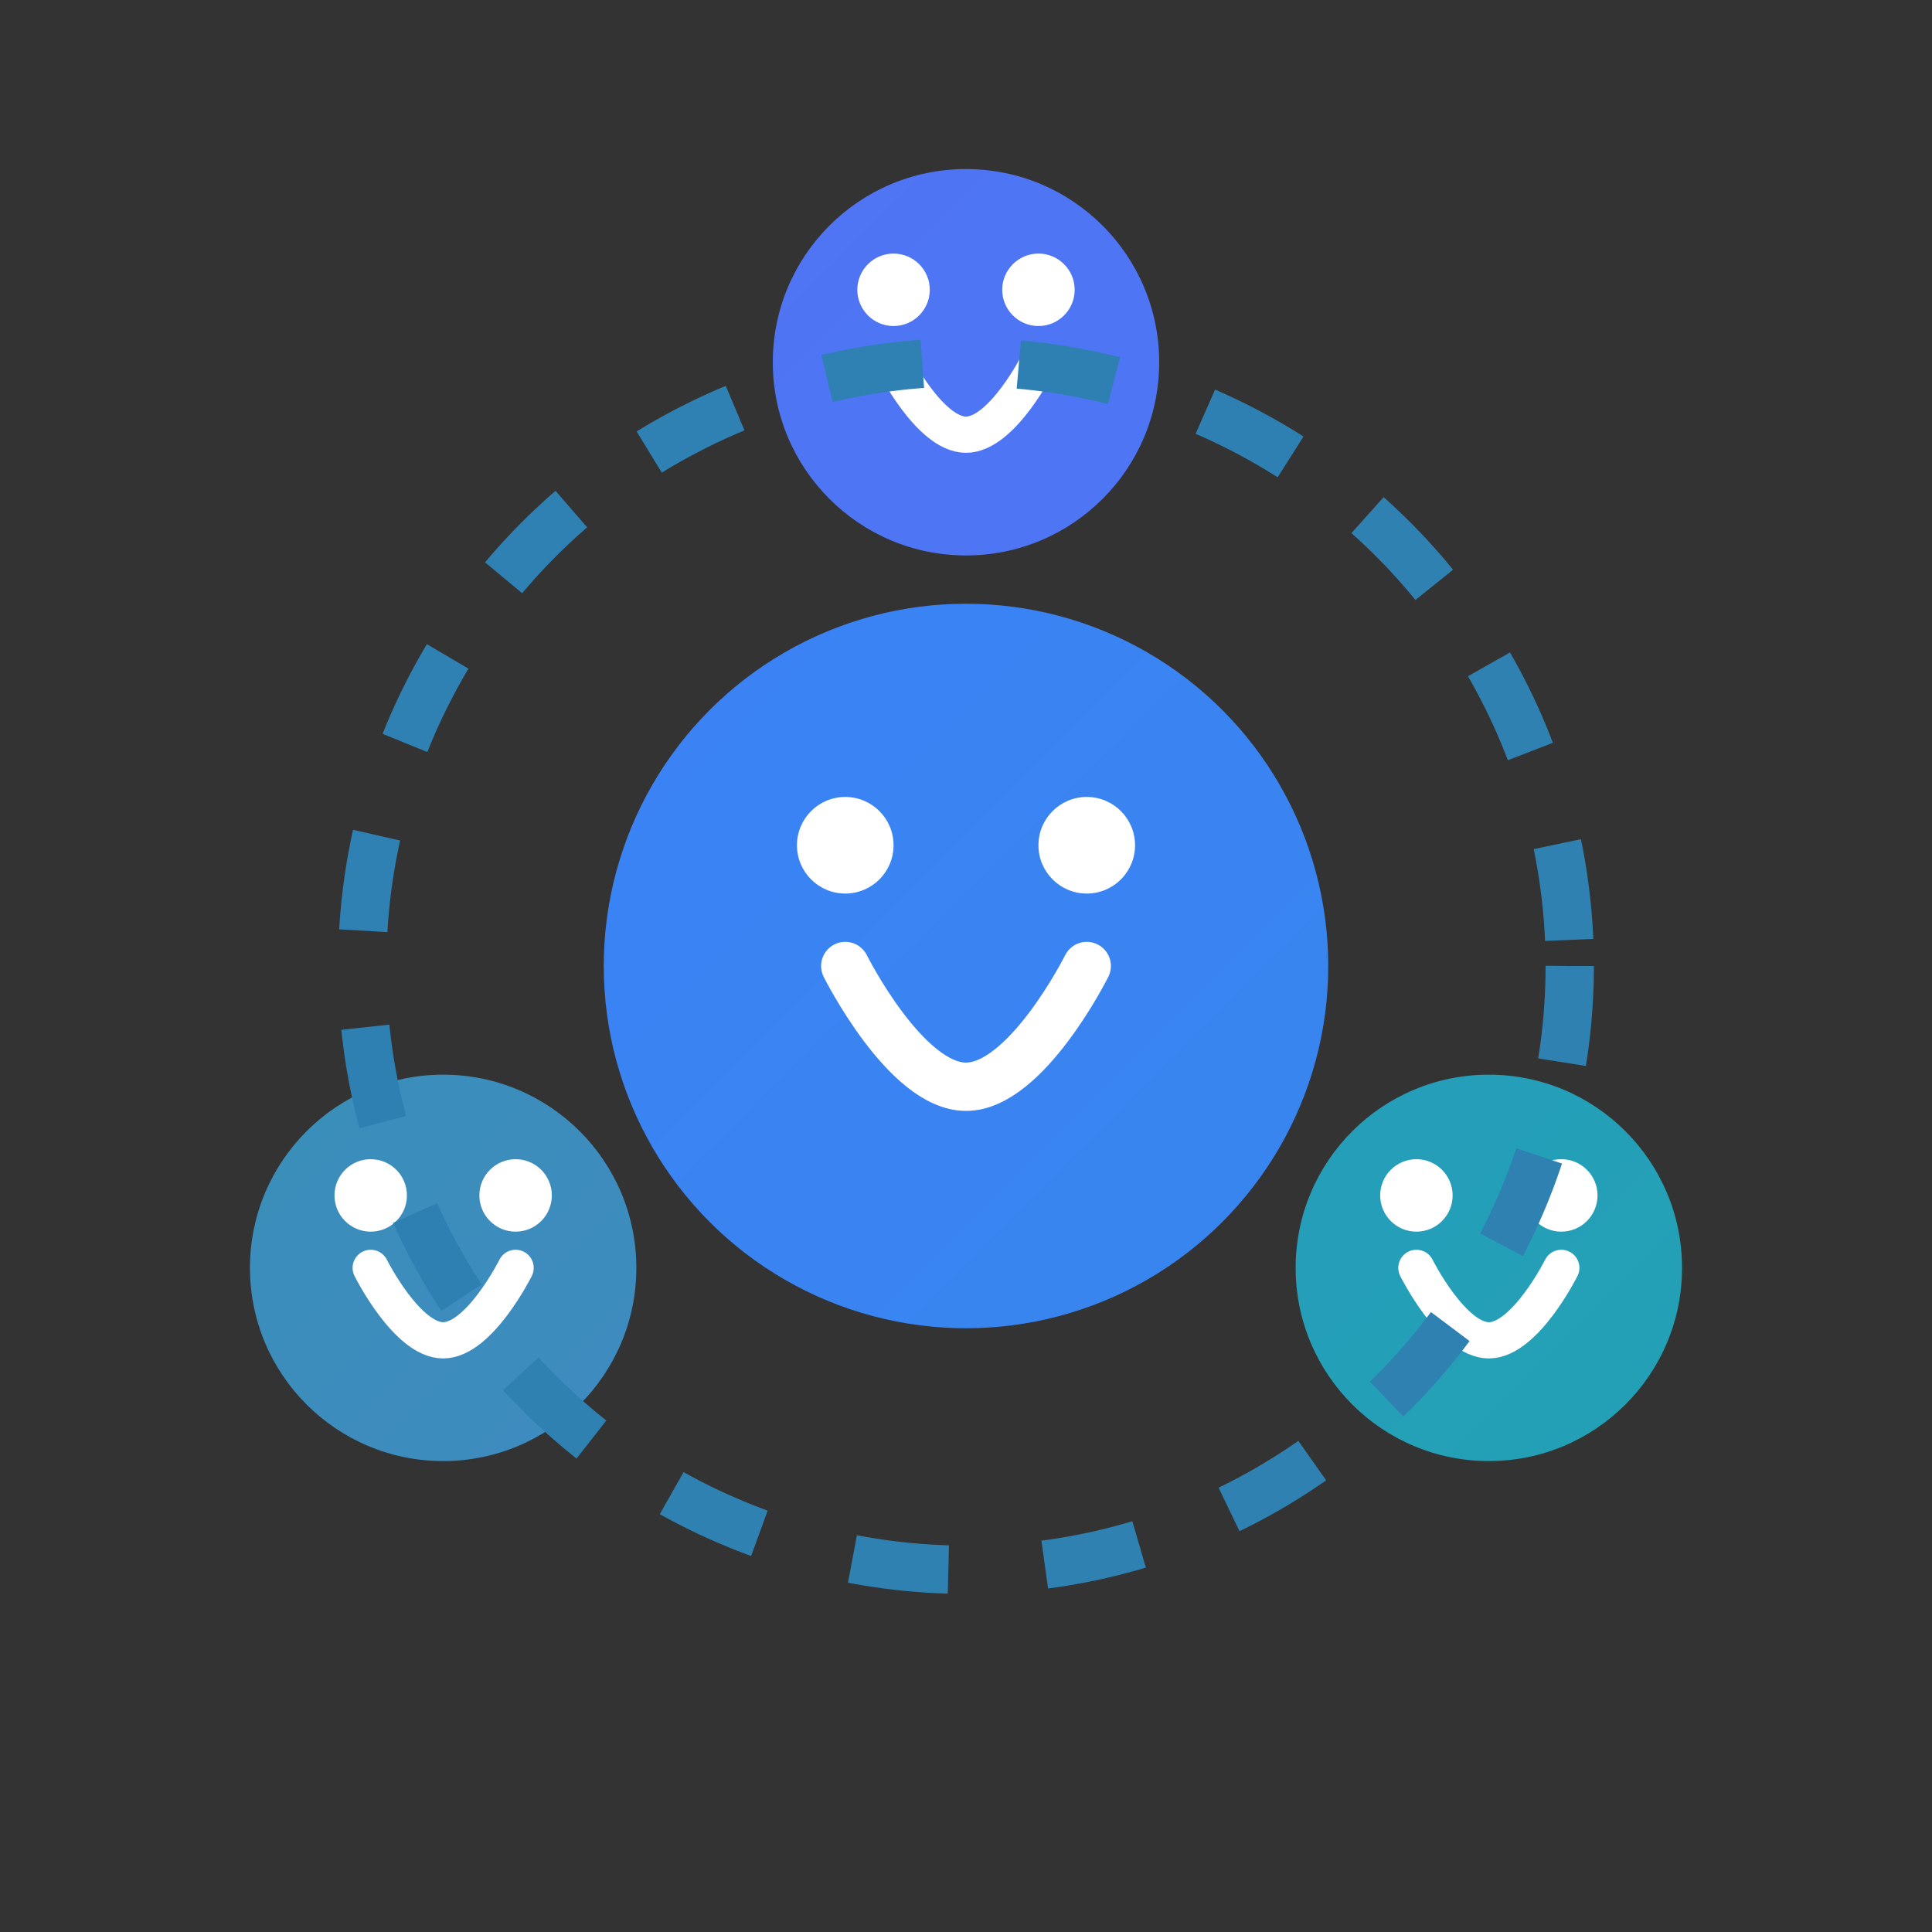 <?xml version="1.0" encoding="UTF-8"?>
<svg width="80" height="80" viewBox="0 0 80 80" fill="none" xmlns="http://www.w3.org/2000/svg">
  <rect x="0" y="0" width="80" height="80" fill="#333333" stroke="none"/>
  <!-- Client Group -->
  <g transform="translate(40, 40)">
    <!-- Central Client -->
    <circle cx="0" cy="0" r="15" fill="url(#central-gradient)"/>
    <path d="M-5 0C-5 0 -2.5 5 0 5C2.5 5 5 0 5 0" stroke="white" stroke-width="2" stroke-linecap="round"/>
    <circle cx="-5" cy="-5" r="2" fill="white"/>
    <circle cx="5" cy="-5" r="2" fill="white"/>
    
    <!-- Orbiting Clients -->
    <g>
      <animateTransform
        attributeName="transform"
        type="rotate"
        from="0 0 0"
        to="360 0 0"
        dur="10s"
        repeatCount="indefinite"
      />
      
      <!-- Client 1 -->
      <g transform="translate(0, -25)">
        <circle cx="0" cy="0" r="8" fill="url(#client1-gradient)"/>
        <path d="M-3 0C-3 0 -1.5 3 0 3C1.5 3 3 0 3 0" stroke="white" stroke-width="1.5" stroke-linecap="round"/>
        <circle cx="-3" cy="-3" r="1.5" fill="white"/>
        <circle cx="3" cy="-3" r="1.5" fill="white"/>
      </g>
      
      <!-- Client 2 -->
      <g transform="translate(21.65, 12.5)">
        <circle cx="0" cy="0" r="8" fill="url(#client2-gradient)"/>
        <path d="M-3 0C-3 0 -1.5 3 0 3C1.5 3 3 0 3 0" stroke="white" stroke-width="1.5" stroke-linecap="round"/>
        <circle cx="-3" cy="-3" r="1.5" fill="white"/>
        <circle cx="3" cy="-3" r="1.5" fill="white"/>
      </g>
      
      <!-- Client 3 -->
      <g transform="translate(-21.65, 12.5)">
        <circle cx="0" cy="0" r="8" fill="url(#client3-gradient)"/>
        <path d="M-3 0C-3 0 -1.5 3 0 3C1.5 3 3 0 3 0" stroke="white" stroke-width="1.5" stroke-linecap="round"/>
        <circle cx="-3" cy="-3" r="1.5" fill="white"/>
        <circle cx="3" cy="-3" r="1.5" fill="white"/>
      </g>
    </g>
    
    <!-- Connection Lines -->
    <circle cx="0" cy="0" r="25" stroke="url(#connection-gradient)" stroke-width="2" stroke-dasharray="4 4">
      <animate attributeName="stroke-dashoffset" from="0" to="16" dur="2s" repeatCount="indefinite"/>
    </circle>
  </g>
  
  <!-- Gradients -->
  <defs>
    <linearGradient id="central-gradient" x1="-15" y1="-15" x2="15" y2="15">
      <stop offset="0%" stop-color="#4F46E5"/>
      <stop offset="50%" stop-color="#3B82F6"/>
      <stop offset="100%" stop-color="#10B981"/>
    </linearGradient>
    
    <linearGradient id="client1-gradient" x1="-8" y1="-8" x2="8" y2="8">
      <stop offset="0%" stop-color="#6366F1"/>
      <stop offset="100%" stop-color="#3B82F6"/>
    </linearGradient>
    
    <linearGradient id="client2-gradient" x1="-8" y1="-8" x2="8" y2="8">
      <stop offset="0%" stop-color="#3B82F6"/>
      <stop offset="100%" stop-color="#10B981"/>
    </linearGradient>
    
    <linearGradient id="client3-gradient" x1="-8" y1="-8" x2="8" y2="8">
      <stop offset="0%" stop-color="#10B981"/>
      <stop offset="100%" stop-color="#6366F1"/>
    </linearGradient>
    
    <linearGradient id="connection-gradient" x1="-25" y1="-25" x2="25" y2="25">
      <stop offset="0%" stop-color="#4F46E5"/>
      <stop offset="100%" stop-color="#10B981"/>
    </linearGradient>
  </defs>
</svg> 